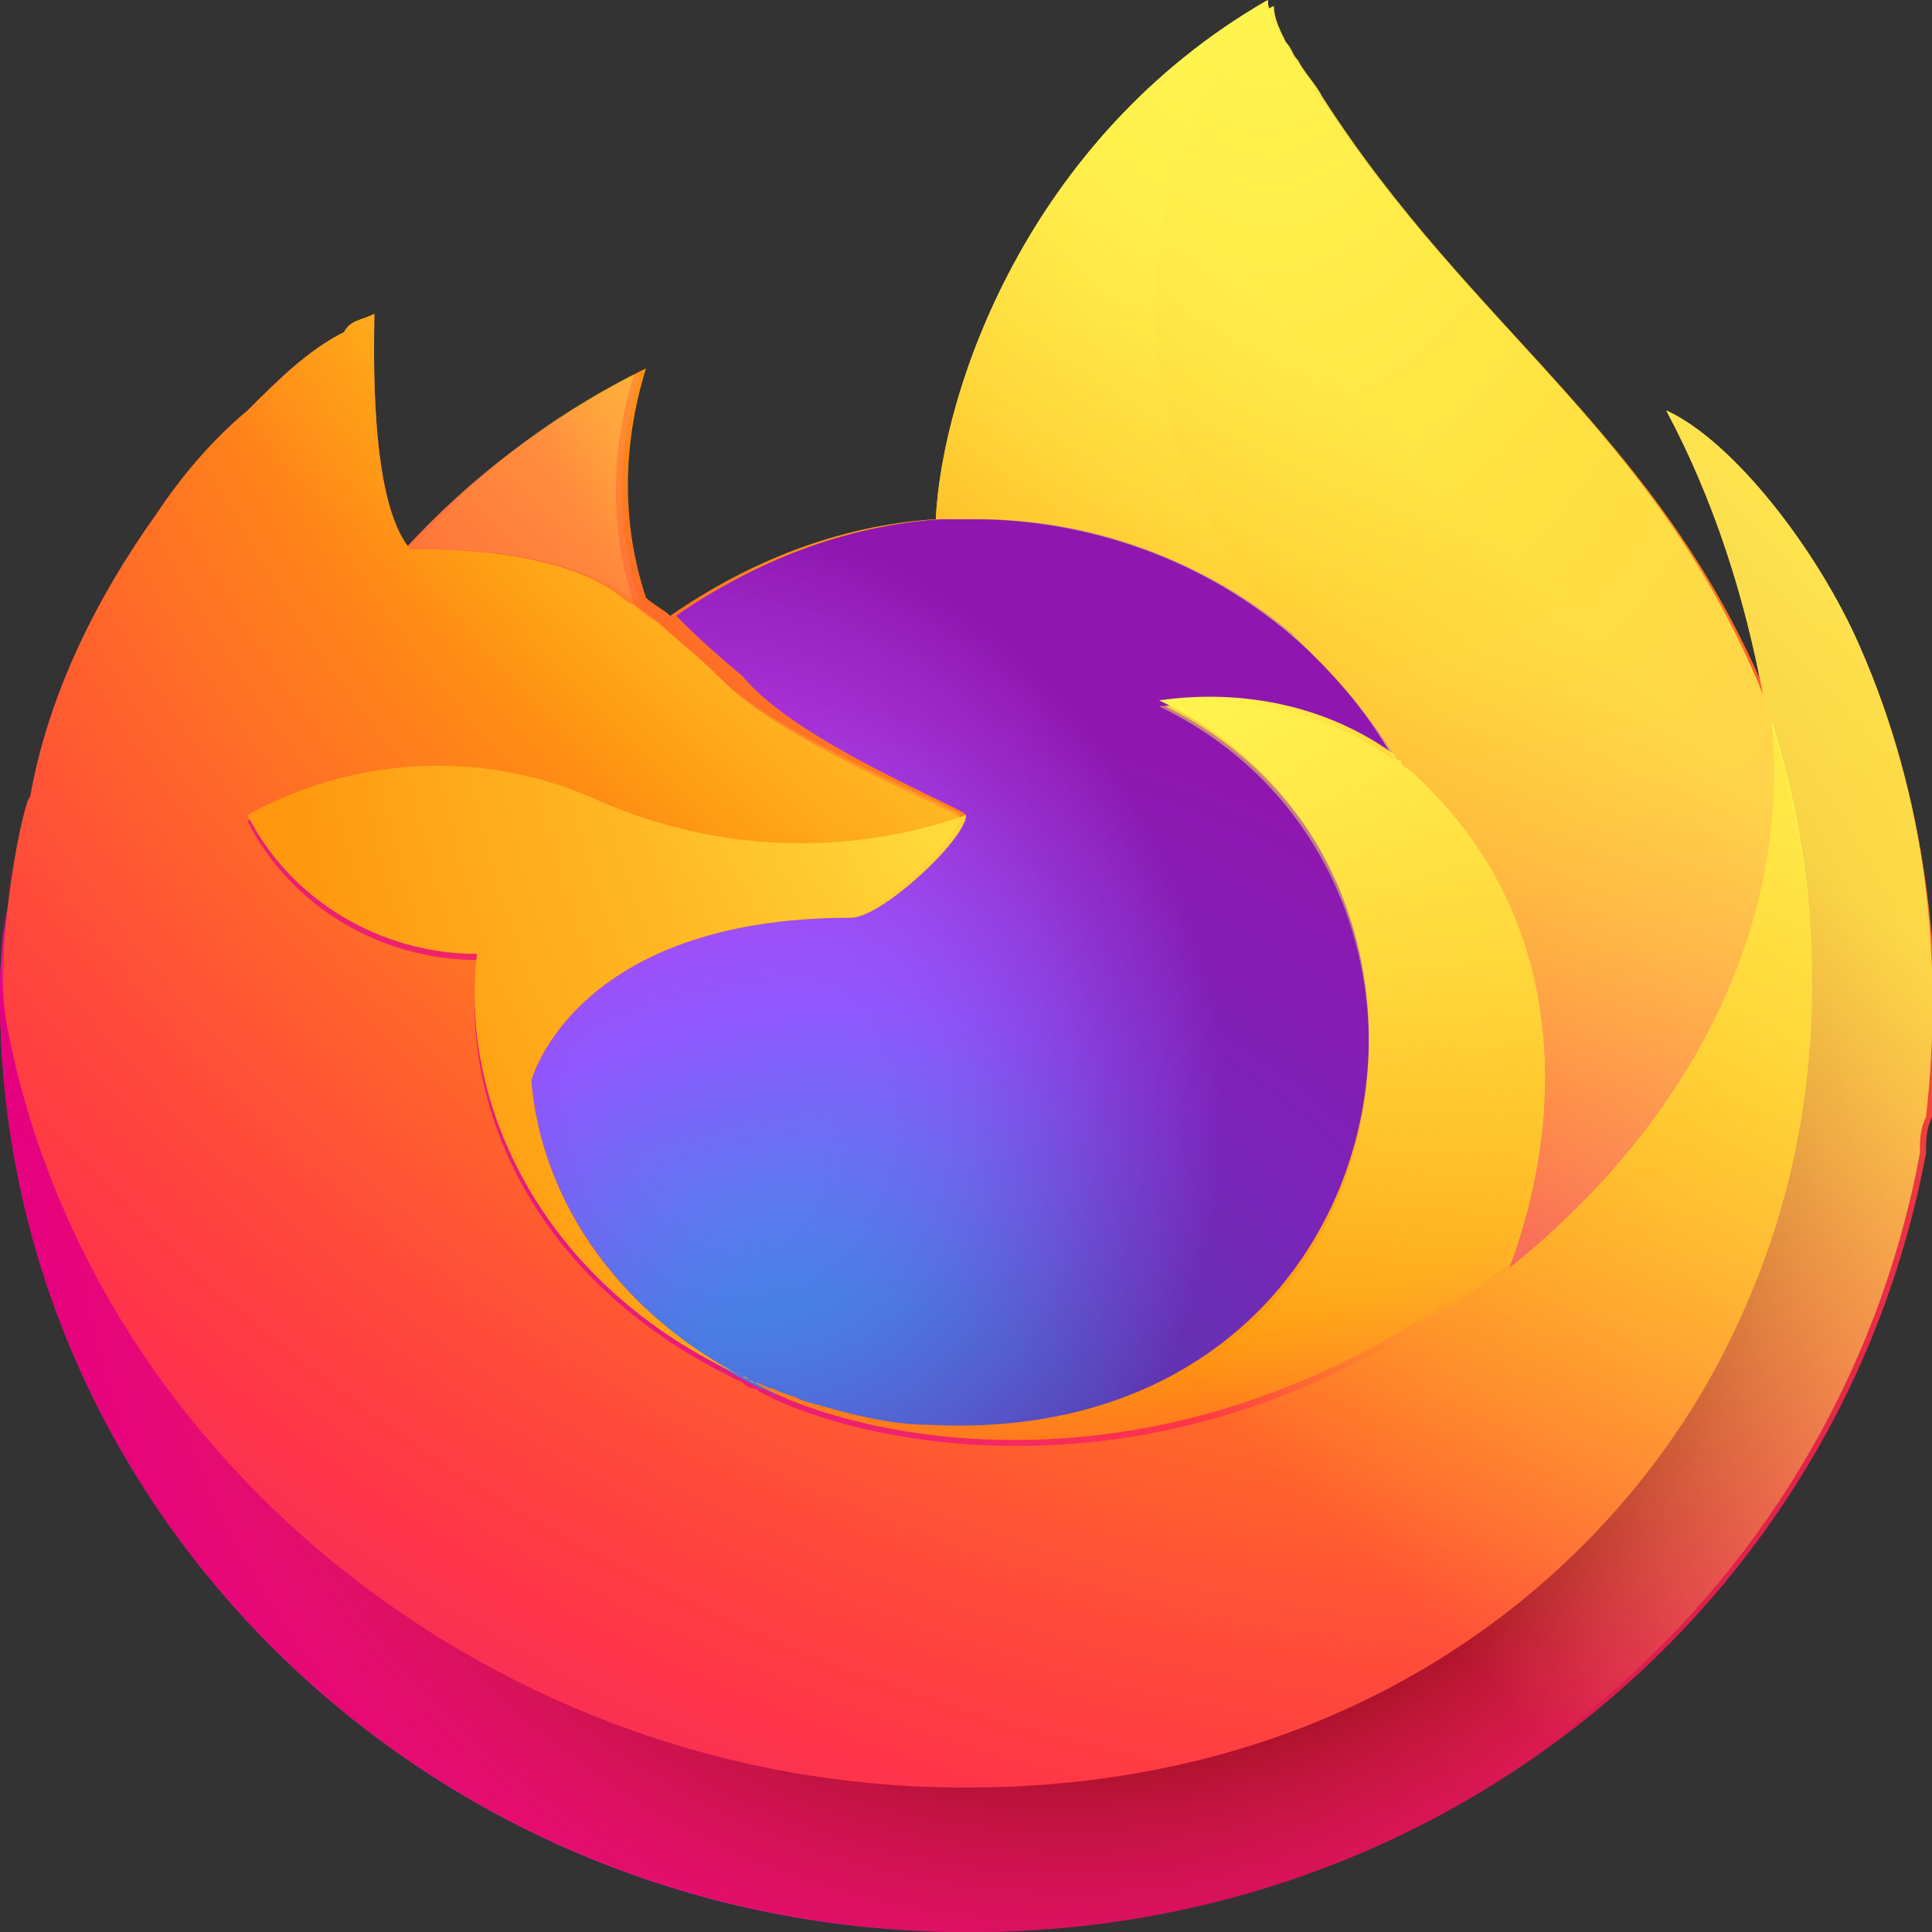 <?xml version="1.0" encoding="utf-8"?>
<!-- Generator: Adobe Illustrator 25.0.0, SVG Export Plug-In . SVG Version: 6.00 Build 0)  -->
<svg version="1.1" id="Layer_1" xmlns="http://www.w3.org/2000/svg" xmlns:xlink="http://www.w3.org/1999/xlink" x="0px"
	y="0px" viewBox="0 0 32 32" style="enable-background:new 0 0 32 32;" xml:space="preserve">
	<rect x="0" y="0" width="32" height="32" fill="#333333" stroke="none"/>
	<style type="text/css">
		.firefox0 {
			fill: url(#SVGID_1_);
		}

		.firefox1 {
			fill: url(#SVGID_2_);
		}

		.firefox2 {
			fill: url(#SVGID_3_);
		}

		.firefox3 {
			fill: url(#SVGID_4_);
		}

		.firefox4 {
			fill: url(#SVGID_5_);
		}

		.firefox5 {
			fill: url(#SVGID_6_);
		}

		.firefox6 {
			fill: url(#SVGID_7_);
		}

		.firefox7 {
			fill: url(#SVGID_8_);
		}

		.firefox8 {
			fill: url(#SVGID_9_);
		}

		.firefox9 {
			fill: url(#SVGID_10_);
		}

		.firefox10 {
			fill: url(#SVGID_11_);
		}

		.firefox11 {
			fill: url(#SVGID_12_);
		}
	</style>
	<linearGradient id="SVGID_1_" gradientUnits="userSpaceOnUse" x1="29.843" y1="29.346" x2="3.621" y2="4.047"
		gradientTransform="matrix(1 0 0 -1 -1.3 34.074)">
		<stop offset="4.800000e-02" style="stop-color:#FFF44F" />
		<stop offset="0.111" style="stop-color:#FFE847" />
		<stop offset="0.225" style="stop-color:#FFC830" />
		<stop offset="0.368" style="stop-color:#FF980E" />
		<stop offset="0.401" style="stop-color:#FF8B16" />
		<stop offset="0.462" style="stop-color:#FF672A" />
		<stop offset="0.534" style="stop-color:#FF3647" />
		<stop offset="0.705" style="stop-color:#E31587" />
	</linearGradient>
	<path class="firefox0" d="M30.8,10.7c-0.7-1.6-2.1-3.4-3.2-3.9c0.8,1.5,1.3,3.1,1.6,4.7l0,0c-1.8-4.4-4.9-6.1-7.4-10
	c-0.1-0.2-0.3-0.4-0.4-0.6c-0.1-0.1-0.1-0.2-0.2-0.3c-0.1-0.2-0.2-0.4-0.2-0.6c0,0,0,0,0,0c0,0,0,0,0,0c0,0,0,0,0,0s0,0,0,0l0,0
	c-4,2.3-5.4,6.5-5.5,8.6c-1.6,0.1-3.1,0.7-4.4,1.6c-0.1-0.1-0.3-0.2-0.4-0.3c-0.4-1.2-0.4-2.5,0-3.8C9.1,6.9,7.8,7.9,6.8,9.1h0
	C6.1,8.3,6.2,5.7,6.2,5.2C6,5.3,5.8,5.3,5.7,5.5C5.1,5.8,4.6,6.3,4.1,6.8C3.5,7.3,3,7.9,2.6,8.5v0v0c-1,1.4-1.8,3-2.1,4.7l0,0.1
	c0,0.1-0.1,0.8-0.2,1c0,0,0,0,0,0C0.1,15,0,15.7,0,16.4v0.1C0,25.1,7.2,32,16,32c7.8,0,14.4-5.4,15.8-12.9c0-0.2,0-0.4,0.1-0.6
	C32.2,15.9,31.9,13.2,30.8,10.7L30.8,10.7z M12.4,22.9c0.1,0,0.1,0.1,0.2,0.1l0,0C12.5,23,12.5,22.9,12.4,22.9z M29.3,11.6
	L29.3,11.6L29.3,11.6L29.3,11.6z" />
	<radialGradient id="SVGID_2_" cx="-7929.715" cy="8573.039" r="80.8"
		gradientTransform="matrix(0.413 0 0 -0.4 3305.169 3434.65)" gradientUnits="userSpaceOnUse">
		<stop offset="0.129" style="stop-color:#FFBD4F" />
		<stop offset="0.186" style="stop-color:#FFAC31" />
		<stop offset="0.247" style="stop-color:#FF9D17" />
		<stop offset="0.283" style="stop-color:#FF980E" />
		<stop offset="0.403" style="stop-color:#FF563B" />
		<stop offset="0.467" style="stop-color:#FF3750" />
		<stop offset="0.71" style="stop-color:#F5156C" />
		<stop offset="0.782" style="stop-color:#EB0878" />
		<stop offset="0.86" style="stop-color:#E50080" />
	</radialGradient>
	<path class="firefox1" d="M30.8,10.7c-0.7-1.6-2.1-3.4-3.2-3.9c0.8,1.5,1.3,3.1,1.6,4.7v0l0,0c1.2,3.4,1.1,7.2-0.5,10.5
	c-1.8,3.8-6.3,7.7-13.2,7.5C8,29.4,1.4,24,0.1,16.9c-0.2-1.1,0-1.7,0.1-2.6C0.1,15,0,15.7,0,16.4v0.1C0,25.1,7.2,32,16.1,32
	c7.8,0,14.4-5.4,15.8-12.9c0-0.2,0-0.4,0.1-0.6C32.2,15.9,31.9,13.2,30.8,10.7L30.8,10.7z" />
	<radialGradient id="SVGID_3_" cx="-7959.715" cy="8540.039" r="80.8"
		gradientTransform="matrix(0.413 0 0 -0.4 3305.169 3434.65)" gradientUnits="userSpaceOnUse">
		<stop offset="0.3" style="stop-color:#960E18" />
		<stop offset="0.351" style="stop-color:#B11927;stop-opacity:0.74" />
		<stop offset="0.435" style="stop-color:#DB293D;stop-opacity:0.343" />
		<stop offset="0.497" style="stop-color:#F5334B;stop-opacity:9.400000e-02" />
		<stop offset="0.53" style="stop-color:#FF3750;stop-opacity:0" />
	</radialGradient>
	<path class="firefox2" d="M30.8,10.7c-0.7-1.6-2.1-3.4-3.2-3.9c0.8,1.5,1.3,3.1,1.6,4.7v0l0,0c1.2,3.4,1.1,7.2-0.5,10.5
	c-1.8,3.8-6.3,7.7-13.2,7.5C8,29.4,1.4,24,0.1,16.9c-0.2-1.1,0-1.7,0.1-2.6C0.1,15,0,15.7,0,16.4v0.1C0,25.1,7.2,32,16.1,32
	c7.8,0,14.4-5.4,15.8-12.9c0-0.2,0-0.4,0.1-0.6C32.2,15.9,31.9,13.2,30.8,10.7L30.8,10.7z" />
	<radialGradient id="SVGID_4_" cx="-7949.715" cy="8591.039" r="58.53"
		gradientTransform="matrix(0.413 0 0 -0.4 3305.169 3434.65)" gradientUnits="userSpaceOnUse">
		<stop offset="0.132" style="stop-color:#FFF44F" />
		<stop offset="0.252" style="stop-color:#FFDC3E" />
		<stop offset="0.506" style="stop-color:#FF9D12" />
		<stop offset="0.526" style="stop-color:#FF980E" />
	</radialGradient>
	<path class="firefox3" d="M23.1,12.6C23.1,12.6,23.1,12.6,23.1,12.6c-0.3-0.6-0.8-1.3-1.4-1.8C16.7,5.9,20.4,0.3,21,0l0,0
	c-4,2.3-5.4,6.5-5.5,8.6c0.2,0,0.4,0,0.6,0C18.9,8.6,21.6,10.1,23.1,12.6L23.1,12.6z" />
	<radialGradient id="SVGID_5_" cx="-7968.715" cy="8519.039" r="38.47"
		gradientTransform="matrix(0.413 0 0 -0.4 3305.169 3434.65)" gradientUnits="userSpaceOnUse">
		<stop offset="0.353" style="stop-color:#3A8EE6" />
		<stop offset="0.472" style="stop-color:#5C79F0" />
		<stop offset="0.669" style="stop-color:#9059FF" />
		<stop offset="1" style="stop-color:#C139E6" />
	</radialGradient>
	<path class="firefox4" d="M16,13.5c0,0.4-1.4,1.7-1.9,1.7c-4.6,0-5.3,2.7-5.3,2.7C9,20.2,10.6,22,12.6,23c0.1,0,0.2,0.1,0.3,0.1
	c0.2,0.1,0.3,0.1,0.5,0.2c0.7,0.2,1.4,0.4,2.1,0.4c8,0.4,9.5-9.2,3.8-12c1.4-0.2,2.7,0.2,3.9,0.9c-1.4-2.4-4.1-4-7-4
	c-0.2,0-0.4,0-0.6,0c-1.6,0.1-3.1,0.7-4.4,1.6c0.2,0.2,0.5,0.5,1.1,1C13.2,12.3,16,13.4,16,13.5L16,13.5z" />
	<radialGradient id="SVGID_6_" cx="-7959.532" cy="8549.746" r="20.4"
		gradientTransform="matrix(0.402 -9.405003e-02 -0.114 -0.455 4186.374 3159.362)"
		gradientUnits="userSpaceOnUse">
		<stop offset="0.206" style="stop-color:#9059FF;stop-opacity:0" />
		<stop offset="0.278" style="stop-color:#8C4FF3;stop-opacity:6.400000e-02" />
		<stop offset="0.747" style="stop-color:#7716A8;stop-opacity:0.45" />
		<stop offset="0.975" style="stop-color:#6E008B;stop-opacity:0.6" />
	</radialGradient>
	<path class="firefox5" d="M16,13.5c0,0.4-1.4,1.7-1.9,1.7c-4.6,0-5.3,2.7-5.3,2.7C9,20.2,10.6,22,12.6,23c0.1,0,0.2,0.1,0.3,0.1
	c0.2,0.1,0.3,0.1,0.5,0.2c0.7,0.2,1.4,0.4,2.1,0.4c8,0.4,9.5-9.2,3.8-12c1.4-0.2,2.7,0.2,3.9,0.9c-1.4-2.4-4.1-4-7-4
	c-0.2,0-0.4,0-0.6,0c-1.6,0.1-3.1,0.7-4.4,1.6c0.2,0.2,0.5,0.5,1.1,1C13.2,12.3,16,13.4,16,13.5L16,13.5z" />
	<radialGradient id="SVGID_7_" cx="-7960.715" cy="8576.039" r="27.68"
		gradientTransform="matrix(0.413 0 0 -0.4 3305.169 3434.65)" gradientUnits="userSpaceOnUse">
		<stop offset="0" style="stop-color:#FFE226" />
		<stop offset="0.121" style="stop-color:#FFDB27" />
		<stop offset="0.295" style="stop-color:#FFC82A" />
		<stop offset="0.502" style="stop-color:#FFA930" />
		<stop offset="0.732" style="stop-color:#FF7E37" />
		<stop offset="0.792" style="stop-color:#FF7139" />
	</radialGradient>
	<path class="firefox6"
		d="M10.3,9.8c0.1,0.1,0.2,0.1,0.3,0.2c-0.4-1.2-0.4-2.5,0-3.8C9.1,6.9,7.8,7.9,6.7,9.1C6.8,9.1,9.1,9,10.3,9.8z" />
	<radialGradient id="SVGID_8_" cx="-7938.715" cy="8594.039" r="118.1"
		gradientTransform="matrix(0.413 0 0 -0.4 3305.169 3434.65)" gradientUnits="userSpaceOnUse">
		<stop offset="0.113" style="stop-color:#FFF44F" />
		<stop offset="0.456" style="stop-color:#FF980E" />
		<stop offset="0.622" style="stop-color:#FF5634" />
		<stop offset="0.716" style="stop-color:#FF3647" />
		<stop offset="0.904" style="stop-color:#E31587" />
	</radialGradient>
	<path class="firefox7" d="M0.1,16.9C1.4,24,8,29.4,15.5,29.6c7,0.2,11.4-3.7,13.2-7.5c1.6-3.3,1.7-7,0.5-10.5v0c0,0,0,0,0,0l0,0
	c0.6,3.6-1.3,7.1-4.3,9.4l0,0c-5.7,4.5-11.3,2.7-12.4,2c-0.1,0-0.2-0.1-0.2-0.1c-3.4-1.6-4.7-4.5-4.4-7c-1.6,0-3.1-0.9-3.8-2.3
	c1.8-1.1,4-1.1,5.9-0.2c1.9,0.8,4.1,0.9,6,0.2c0-0.1-2.8-1.2-3.9-2.2c-0.6-0.6-0.9-0.8-1.1-1c-0.1-0.1-0.3-0.2-0.4-0.3
	c-0.1-0.1-0.2-0.1-0.3-0.2C9.2,9,6.8,9.1,6.8,9.1h0C6.1,8.3,6.2,5.7,6.2,5.2C6,5.3,5.8,5.3,5.7,5.5C5.1,5.8,4.6,6.3,4.1,6.8
	C3.5,7.3,3,7.9,2.6,8.5v0v0c-1,1.4-1.8,3-2.1,4.7C0.4,13.2-0.1,15.6,0.1,16.9L0.1,16.9z" />
	<radialGradient id="SVGID_9_" cx="-7950.314" cy="8589.618" r="86.5"
		gradientTransform="matrix(4.339818e-02 0.398 0.27 -2.761469e-02 -1953.355 3400.934)"
		gradientUnits="userSpaceOnUse">
		<stop offset="0" style="stop-color:#FFF44F" />
		<stop offset="6.000000e-02" style="stop-color:#FFE847" />
		<stop offset="0.168" style="stop-color:#FFC830" />
		<stop offset="0.304" style="stop-color:#FF980E" />
		<stop offset="0.356" style="stop-color:#FF8B16" />
		<stop offset="0.455" style="stop-color:#FF672A" />
		<stop offset="0.57" style="stop-color:#FF3647" />
		<stop offset="0.737" style="stop-color:#E31587" />
	</radialGradient>
	<path class="firefox8" d="M21.7,10.8c0.6,0.6,1.1,1.2,1.5,1.9c0.1,0.1,0.2,0.1,0.2,0.2c3.6,3.2,1.7,7.8,1.6,8.1c3-2.4,4.8-5.8,4.3-9.4
	c-1.8-4.4-4.9-6.1-7.4-10c-0.1-0.2-0.3-0.4-0.4-0.6c-0.1-0.1-0.1-0.2-0.2-0.3c-0.1-0.2-0.2-0.4-0.2-0.6c0,0,0,0,0,0c0,0,0,0,0,0
	c0,0,0,0,0,0s0,0,0,0C20.4,0.3,16.7,5.9,21.7,10.8L21.7,10.8z" />
	<radialGradient id="SVGID_10_" cx="-7960.715" cy="8566.039" r="73.72"
		gradientTransform="matrix(0.413 0 0 -0.4 3305.169 3434.65)" gradientUnits="userSpaceOnUse">
		<stop offset="0.137" style="stop-color:#FFF44F" />
		<stop offset="0.48" style="stop-color:#FF980E" />
		<stop offset="0.592" style="stop-color:#FF5634" />
		<stop offset="0.655" style="stop-color:#FF3647" />
		<stop offset="0.904" style="stop-color:#E31587" />
	</radialGradient>
	<path class="firefox9" d="M23.4,12.8c-0.1-0.1-0.2-0.1-0.2-0.2c0,0-0.1,0-0.1-0.1c-1.1-0.8-2.5-1.1-3.9-0.9c5.8,2.8,4.2,12.4-3.8,12
	c-0.7,0-1.4-0.2-2.1-0.4c-0.2-0.1-0.3-0.1-0.5-0.2c-0.1,0-0.2-0.1-0.3-0.1l0,0c1.1,0.7,6.6,2.5,12.4-2l0,0
	C25.1,20.7,27,16.1,23.4,12.8L23.4,12.8z" />
	<radialGradient id="SVGID_11_" cx="-7941.715" cy="8562.039" r="80.69"
		gradientTransform="matrix(0.413 0 0 -0.4 3305.169 3434.65)" gradientUnits="userSpaceOnUse">
		<stop offset="9.400000e-02" style="stop-color:#FFF44F" />
		<stop offset="0.231" style="stop-color:#FFE141" />
		<stop offset="0.509" style="stop-color:#FFAF1E" />
		<stop offset="0.626" style="stop-color:#FF980E" />
	</radialGradient>
	<path class="firefox10" d="M8.8,17.9c0,0,0.7-2.7,5.3-2.7c0.5,0,1.9-1.3,1.9-1.7c-2,0.7-4.1,0.6-6-0.2c-1.9-0.9-4.1-0.8-5.9,0.2
	c0.7,1.4,2.2,2.3,3.8,2.3c-0.3,2.5,1.1,5.5,4.4,7c0.1,0,0.1,0.1,0.2,0.1C10.6,22,9,20.2,8.8,17.9L8.8,17.9z" />
	<linearGradient id="SVGID_12_" gradientUnits="userSpaceOnUse" x1="29.411" y1="29.362" x2="7.221" y2="7.168"
		gradientTransform="matrix(1 0 0 -1 -1.3 34.074)">
		<stop offset="0.167" style="stop-color:#FFF44F;stop-opacity:0.8" />
		<stop offset="0.266" style="stop-color:#FFF44F;stop-opacity:0.634" />
		<stop offset="0.489" style="stop-color:#FFF44F;stop-opacity:0.217" />
		<stop offset="0.6" style="stop-color:#FFF44F;stop-opacity:0" />
	</linearGradient>
	<path class="firefox11" d="M30.8,10.7c-0.7-1.6-2.1-3.4-3.2-3.9c0.8,1.5,1.3,3.1,1.6,4.7l0,0c-1.8-4.4-4.9-6.1-7.4-10
	c-0.1-0.2-0.3-0.4-0.4-0.6c-0.1-0.1-0.1-0.2-0.2-0.3c-0.1-0.2-0.2-0.4-0.2-0.6c0,0,0,0,0,0c0,0,0,0,0,0c0,0,0,0,0,0s0,0,0,0l0,0
	c-4,2.3-5.4,6.5-5.5,8.6c0.2,0,0.4,0,0.6,0c2.9,0,5.6,1.5,7,4c-1.1-0.8-2.5-1.1-3.9-0.9c5.8,2.8,4.2,12.4-3.8,12
	c-0.7,0-1.4-0.2-2.1-0.4c-0.2-0.1-0.3-0.1-0.5-0.2c-0.1,0-0.2-0.1-0.3-0.1l0,0c-0.1,0-0.2-0.1-0.2-0.1c0.1,0,0.1,0.1,0.2,0.1
	c-2-1-3.6-2.8-3.8-5.1c0,0,0.7-2.7,5.3-2.7c0.5,0,1.9-1.3,1.9-1.7c0-0.1-2.8-1.2-3.9-2.2c-0.6-0.6-0.9-0.8-1.1-1
	c-0.1-0.1-0.3-0.2-0.4-0.3c-0.4-1.2-0.4-2.5,0-3.8C9.1,6.9,7.8,7.9,6.8,9.1h0C6.1,8.3,6.2,5.7,6.2,5.2C6,5.3,5.8,5.3,5.7,5.5
	C5.1,5.8,4.6,6.3,4.1,6.8C3.5,7.3,3,7.9,2.6,8.5v0v0c-1,1.4-1.8,3-2.1,4.7l0,0.1c0,0.1-0.2,0.8-0.2,1l0,0C0.1,15,0,15.7,0,16.4v0.1
	C0,25.1,7.2,32,16,32c7.8,0,14.4-5.4,15.8-12.9c0-0.2,0-0.4,0.1-0.6C32.2,15.9,31.9,13.2,30.8,10.7L30.8,10.7z M29.3,11.5L29.3,11.5
	L29.3,11.5z" />
</svg>